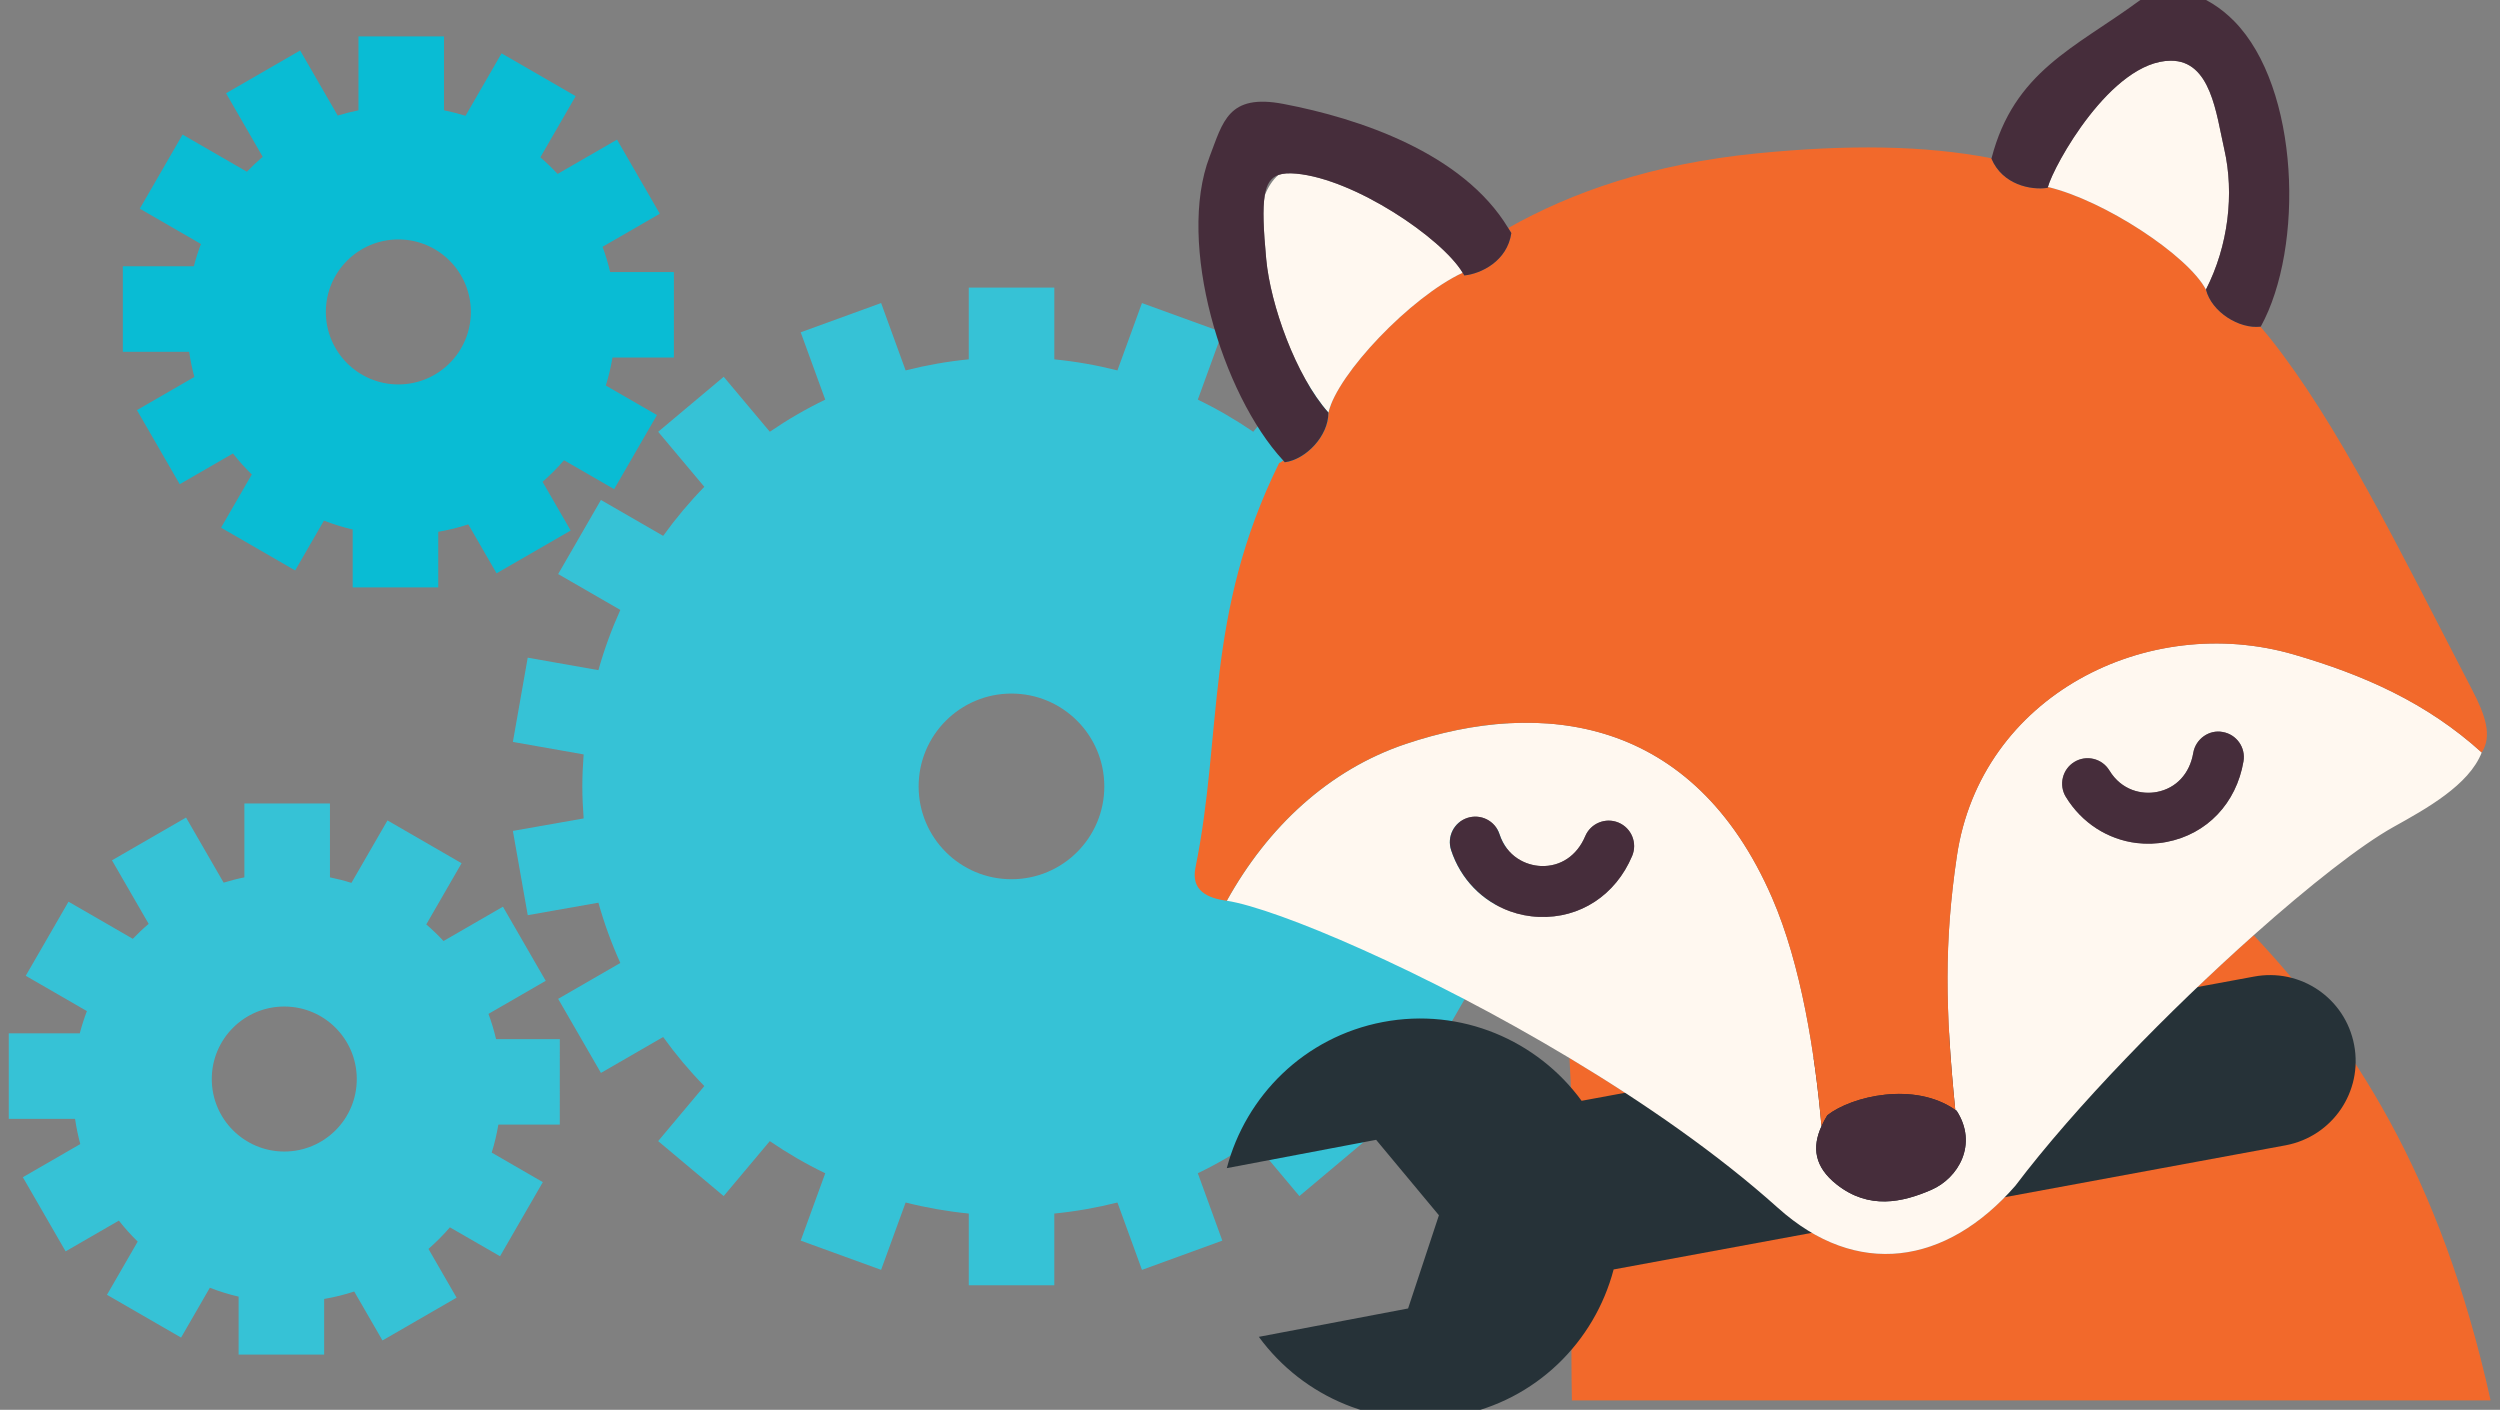 <?xml version="1.0" encoding="UTF-8"?>
<!DOCTYPE svg  PUBLIC '-//W3C//DTD SVG 1.1//EN'  'http://www.w3.org/Graphics/SVG/1.1/DTD/svg11.dtd'>
<svg enable-background="new 0 0 266 150" version="1.1" viewBox="0 0 266 150" xml:space="preserve" xmlns="http://www.w3.org/2000/svg">
	<rect x="0" y="0" width="266" height="150" fill="#808080" stroke="none"/>
	<path d="m71.701 38.051l1e-3 -9.105h-6.782c-0.213-0.919-0.486-1.813-0.807-2.688l6.09-3.516-4.551-7.886-6.323 3.65c-0.581-0.619-1.19-1.213-1.837-1.765l3.759-6.51-7.884-4.554-3.835 6.646c-0.745-0.233-1.51-0.429-2.287-0.588v-7.861h-9.103v7.862c-0.75 0.151-1.487 0.34-2.208 0.562l-3.999-6.926-7.884 4.552 3.905 6.762c-0.589 0.499-1.149 1.03-1.687 1.587l-6.842-3.951-4.552 7.883 6.506 3.756c-0.293 0.77-0.545 1.559-0.755 2.368h-7.556v9.103h7.058c0.131 0.911 0.315 1.805 0.553 2.677l-6.11 3.528 4.551 7.885 5.663-3.27c0.622 0.786 1.289 1.532 2.007 2.229l-3.27 5.664 7.883 4.552 3.061-5.302c0.99 0.383 2.009 0.702 3.061 0.943v6.163h9.103v-5.917c1.095-0.188 2.163-0.449 3.198-0.79l3.007 5.207 7.885-4.551-2.991-5.181c0.812-0.713 1.578-1.479 2.282-2.298l5.333 3.078 4.555-7.885-5.441-3.14c0.309-0.965 0.533-1.965 0.711-2.982h6.533v9e-3h-1e-3zm-29.317 2.853c-4.259 0-7.714-3.454-7.714-7.714s3.455-7.714 7.714-7.714c4.26 0 7.715 3.454 7.715 7.714s-3.452 7.714-7.715 7.714z" fill="#09BCD4"/>
	<path d="m59.561 119.67l3e-3 -9.105h-6.783c-0.212-0.919-0.487-1.813-0.807-2.688l6.09-3.517-4.552-7.888-6.32 3.652c-0.581-0.62-1.191-1.212-1.837-1.767l3.757-6.509-7.883-4.555-3.837 6.646c-0.746-0.236-1.508-0.432-2.285-0.589v-7.86h-9.104v7.86c-0.75 0.15-1.487 0.343-2.207 0.564l-4.001-6.928-7.881 4.551 3.905 6.764c-0.59 0.497-1.151 1.029-1.689 1.588l-6.84-3.95-4.552 7.885 6.508 3.756c-0.295 0.771-0.545 1.556-0.758 2.368h-7.555v9.102h7.055c0.134 0.912 0.317 1.804 0.555 2.679l-6.112 3.526 4.552 7.889 5.664-3.272c0.619 0.787 1.289 1.534 2.006 2.232l-3.27 5.662 7.884 4.553 3.06-5.303c0.991 0.383 2.011 0.703 3.062 0.944v6.166h9.103v-5.918c1.094-0.189 2.164-0.451 3.198-0.792l3.008 5.208 7.885-4.553-2.992-5.185c0.812-0.717 1.577-1.48 2.281-2.298l5.333 3.076 4.553-7.885-5.44-3.143c0.308-0.965 0.534-1.963 0.712-2.982h6.531v0.016zm-29.315 2.853c-4.26 0-7.713-3.454-7.713-7.714 0-4.263 3.454-7.715 7.713-7.715 4.261 0 7.714 3.452 7.714 7.715 5e-3 4.26-3.451 7.714-7.714 7.714z" fill="#36C2D6"/>
	<path d="m153.29 83.678c0-1.149-0.056-2.283-0.14-3.41l7.536-1.328-1.59-8.96-7.518 1.326c-0.618-2.209-1.401-4.348-2.329-6.409l6.619-3.819-4.558-7.878-6.618 3.82c-1.331-1.848-2.794-3.594-4.38-5.222l4.916-5.859-6.977-5.844-4.906 5.846c-1.87-1.278-3.84-2.426-5.899-3.419l2.61-7.17-8.552-3.105-2.61 7.166c-2.181-0.554-4.424-0.95-6.715-1.178v-7.634h-9.103v7.632c-2.295 0.227-4.534 0.625-6.718 1.178l-2.607-7.168-8.556 3.113 2.611 7.165c-2.058 0.992-4.028 2.139-5.897 3.417l-4.907-5.848-6.973 5.852 4.911 5.854c-1.585 1.626-3.049 3.373-4.38 5.22l-6.62-3.821-4.552 7.885 6.615 3.818c-0.931 2.06-1.713 4.198-2.333 6.407l-7.521-1.328-1.579 8.964 7.53 1.328c-0.083 1.127-0.14 2.261-0.14 3.407 0 1.147 0.057 2.282 0.14 3.405l-7.53 1.328 1.582 8.966 7.518-1.328c0.62 2.21 1.401 4.351 2.333 6.412l-6.615 3.82 4.552 7.881 6.619-3.822c1.33 1.849 2.794 3.596 4.381 5.219l-4.913 5.857 6.972 5.85 4.906-5.846c1.87 1.274 3.839 2.427 5.902 3.418l-2.611 7.168 8.553 3.11 2.61-7.167c2.179 0.552 4.429 0.949 6.718 1.176v7.631l9.1-1e-3v-7.63c2.297-0.227 4.537-0.627 6.718-1.176l2.61 7.169 8.549-3.113-2.607-7.169c2.06-0.993 4.03-2.143 5.899-3.42l4.907 5.85 6.968-5.853-4.909-5.856c1.587-1.631 3.05-3.373 4.381-5.219l6.622 3.824 4.547-7.886-6.612-3.818c0.932-2.059 1.71-4.204 2.329-6.41l7.524 1.328 1.572-8.969-7.529-1.325c0.088-1.123 0.144-2.258 0.144-3.402zm-45.67 9.872c-5.455 0-9.878-4.419-9.878-9.874s4.423-9.881 9.878-9.881 9.879 4.426 9.879 9.881-4.424 9.874-9.879 9.874z" fill="#36C2D6"/>
	<path d="m167.25 149h97.75c-5.344-24.199-14.844-38.444-25.208-49.492-8.92 7.946-18.984 18.234-25.359 26.663-7.38 8.452-16.868 9.878-25.259 2.349-6.379-5.728-14.253-11.185-22.186-15.948 0.739 12.254 0.033 24.923 0.262 36.428z" fill="#F2692B"/>
	<g transform="translate(0 -952.36)">
		<path d="m133.94 1094.6c4.695 6.421 12.801 9.958 21.146 8.375 8.344-1.584 14.583-7.846 16.604-15.545l71.522-13.213c4.971-0.949 8.21-5.71 7.268-10.676-0.942-4.972-5.703-8.211-10.676-7.268l-71.522 13.213c-4.695-6.427-12.8-9.964-21.146-8.381-8.345 1.59-14.585 7.845-16.604 15.545l15.888-3.013 6.681 8.028-3.28 9.916-15.881 3.019z" fill="#263238"/>
	</g>
	<path d="m214.43 126.17c6.375-8.429 16.439-18.717 25.359-26.663 5.966-5.313 11.423-9.593 14.903-11.531 3.421-1.907 8.014-4.434 9.362-7.911-5.864-5.312-12.591-8.271-19.993-10.426-15.567-4.53-33.33 4.364-35.854 21.467-1.349 9.148-1.239 16.237-0.167 26.99 0.046 0.033 0.098 0.06 0.145 0.093 2.295 3.549 0.189 7.163-2.697 8.415-3.073 1.335-6.633 2.137-10.067-0.575-2.375-1.874-2.643-3.952-1.612-6.208-3e-3 2e-3 -5e-3 2e-3 -5e-3 2e-3 -0.671-7.67-2.151-17.158-5.248-24.288-8.391-19.337-24.579-21.231-38.998-16.374-8.19 2.758-14.676 8.836-19.027 16.678 5.331 0.827 21.007 7.46 36.455 16.732 7.933 4.764 15.807 10.221 22.186 15.948 8.389 7.529 17.878 6.103 25.258-2.349zm6.279-45.1c1.277-0.779 2.947-0.377 3.724 0.9 1.31 2.155 3.479 2.598 5.068 2.292 2.044-0.391 3.489-1.947 3.862-4.165 0.255-1.476 1.687-2.491 3.125-2.216 1.475 0.25 2.469 1.649 2.218 3.124-0.76 4.467-3.895 7.753-8.182 8.577-1.074 0.207-2.149 0.239-3.189 0.114-3.061-0.375-5.831-2.126-7.527-4.903-0.78-1.277-0.374-2.944 0.901-3.723zm-56.974 16.485c-1.075-0.04-2.105-0.247-3.077-0.599-2.916-1.051-5.243-3.398-6.263-6.511-0.464-1.423 0.309-2.953 1.731-3.42 1.422-0.465 2.951 0.306 3.418 1.73 0.785 2.399 2.794 3.323 4.412 3.389 2.076 0.084 3.84-1.101 4.709-3.173 0.582-1.381 2.176-2.023 3.547-1.445 1.381 0.582 2.027 2.171 1.445 3.548-1.76 4.177-5.557 6.661-9.922 6.481z" fill="#FFF8F0"/>
	<path d="m149.56 79.161c14.419-4.857 30.607-2.963 38.998 16.374 3.097 7.13 4.577 16.618 5.246 24.288 0 0 4e-3 0 7e-3 -2e-3 0.174-0.382 0.373-0.766 0.618-1.157 2.588-2.029 9.255-3.617 13.614-0.567-1.072-10.753-1.182-17.842 0.167-26.99 2.523-17.103 20.286-25.997 35.854-21.467 7.402 2.155 14.129 5.113 19.993 10.426 1.14-1.781 0.377-3.974-1.004-6.635-8.11-15.654-14.319-28.375-21.499-37.423-0.347-0.436-0.697-0.831-1.043-1.25-2.233 0.269-5.195-1.537-5.8-3.946-1.908-3.624-10.814-9.5-16.816-10.916-7e-3 0.026-0.024 0.068-0.029 0.092-1.767 0.271-4.805-0.322-5.979-3.109 3e-3 -0.015 8e-3 -0.024 0.011-0.039-7.106-1.379-15.255-1.482-24.986-0.517-11.088 1.101-19.707 4.132-26.441 7.94 0.107 0.179 0.231 0.348 0.333 0.533-0.431 2.991-3.225 4.332-5.001 4.514-0.049-0.093-0.123-0.193-0.179-0.29-5.524 2.578-13.325 10.75-14.285 14.879 0.022 2.494-2.411 5.003-4.645 5.29-0.057-0.06-0.109-0.13-0.164-0.191-0.151 0.125-0.296 0.225-0.428 0.262-7.953 16.137-5.983 28.703-8.906 43.068-0.489 2.417 1.265 3.246 3.337 3.512 4.351-7.843 10.836-13.921 19.027-16.679z" fill="#F2692B"/>
	<path d="m236.66 15.878c-0.856-3.748-1.406-9.441-5.7-9.419-6.337 0.027-12.462 11.184-13.066 13.436 6.002 1.416 14.908 7.292 16.816 10.916 2.382-4.648 3.031-10.209 1.95-14.933z" fill="#FFF8F0"/>
	<path d="m194.43 118.66c-0.245 0.392-0.444 0.775-0.618 1.157-1.03 2.256-0.763 4.334 1.612 6.208 3.435 2.712 6.994 1.91 10.067 0.575 2.887-1.252 4.992-4.866 2.697-8.415-0.047-0.033-0.099-0.06-0.145-0.093-4.358-3.049-11.025-1.461-13.613 0.568z" fill="#462D3B"/>
	<path d="m217.87 19.987c5e-3 -0.024 0.022-0.066 0.029-0.092 0.604-2.251 6.729-13.408 13.066-13.436 4.294-0.022 4.844 5.671 5.7 9.419 1.081 4.723 0.432 10.285-1.95 14.932 0.604 2.409 3.566 4.214 5.8 3.946 0.01-1e-3 0.02 1e-3 0.028 0 4.645-8.418 4.155-25.424-2.835-32.513-2.768-2.811-6.903-4.496-10.184-2.093-6.723 4.927-13.237 7.447-15.624 16.689-3e-3 0.014-8e-3 0.024-0.011 0.039 1.177 2.787 4.215 3.379 5.981 3.109z" fill="#462D3B"/>
	<path d="m137.91 18.474c-0.775-0.069-1.392-0.034-1.886 0.14-0.619 0.534-1.096 1.281-1.453 2.171-0.236 1.413-0.145 3.571 0.156 6.799 0.447 4.825 3.138 12.415 6.614 16.314 0.96-4.129 8.761-12.301 14.285-14.879-2.214-3.688-11.492-9.975-17.716-10.545z" fill="#FFF8F0"/>
	<path d="m141.34 43.898c-3.477-3.899-6.167-11.49-6.614-16.314-0.301-3.228-0.393-5.386-0.156-6.799 0.204-1.229 0.663-1.891 1.453-2.171 0.494-0.174 1.11-0.209 1.886-0.14 6.224 0.57 15.502 6.857 17.717 10.545 0.056 0.097 0.13 0.196 0.179 0.29 1.776-0.182 4.57-1.522 5.001-4.514-0.102-0.185-0.226-0.354-0.333-0.533-4.824-7.998-15.9-11.68-23.925-13.206-5.886-1.122-6.427 1.925-7.843 5.608-3.535 9.213 1.294 25.262 7.828 32.331 0.055 0.061 0.107 0.132 0.164 0.191 2.232-0.285 4.665-2.793 4.643-5.288z" fill="#462D3B"/>
	<path d="m219.81 84.795c1.696 2.777 4.467 4.528 7.527 4.903 1.04 0.125 2.115 0.093 3.189-0.114 4.287-0.824 7.422-4.11 8.182-8.577 0.251-1.475-0.743-2.874-2.218-3.124-1.438-0.275-2.87 0.74-3.125 2.216-0.373 2.218-1.818 3.774-3.862 4.165-1.59 0.306-3.759-0.137-5.068-2.292-0.776-1.277-2.446-1.68-3.724-0.9-1.275 0.778-1.681 2.445-0.901 3.723z" fill="#462D3B"/>
	<path d="m173.66 91.075c0.582-1.377-0.064-2.966-1.445-3.548-1.371-0.578-2.965 0.064-3.547 1.445-0.869 2.072-2.633 3.257-4.709 3.173-1.618-0.065-3.627-0.989-4.412-3.389-0.467-1.425-1.996-2.195-3.418-1.73-1.423 0.467-2.195 1.997-1.731 3.42 1.02 3.112 3.347 5.46 6.263 6.511 0.972 0.352 2.002 0.559 3.077 0.599 4.364 0.18 8.161-2.304 9.922-6.481z" fill="#462D3B"/>
</svg>

